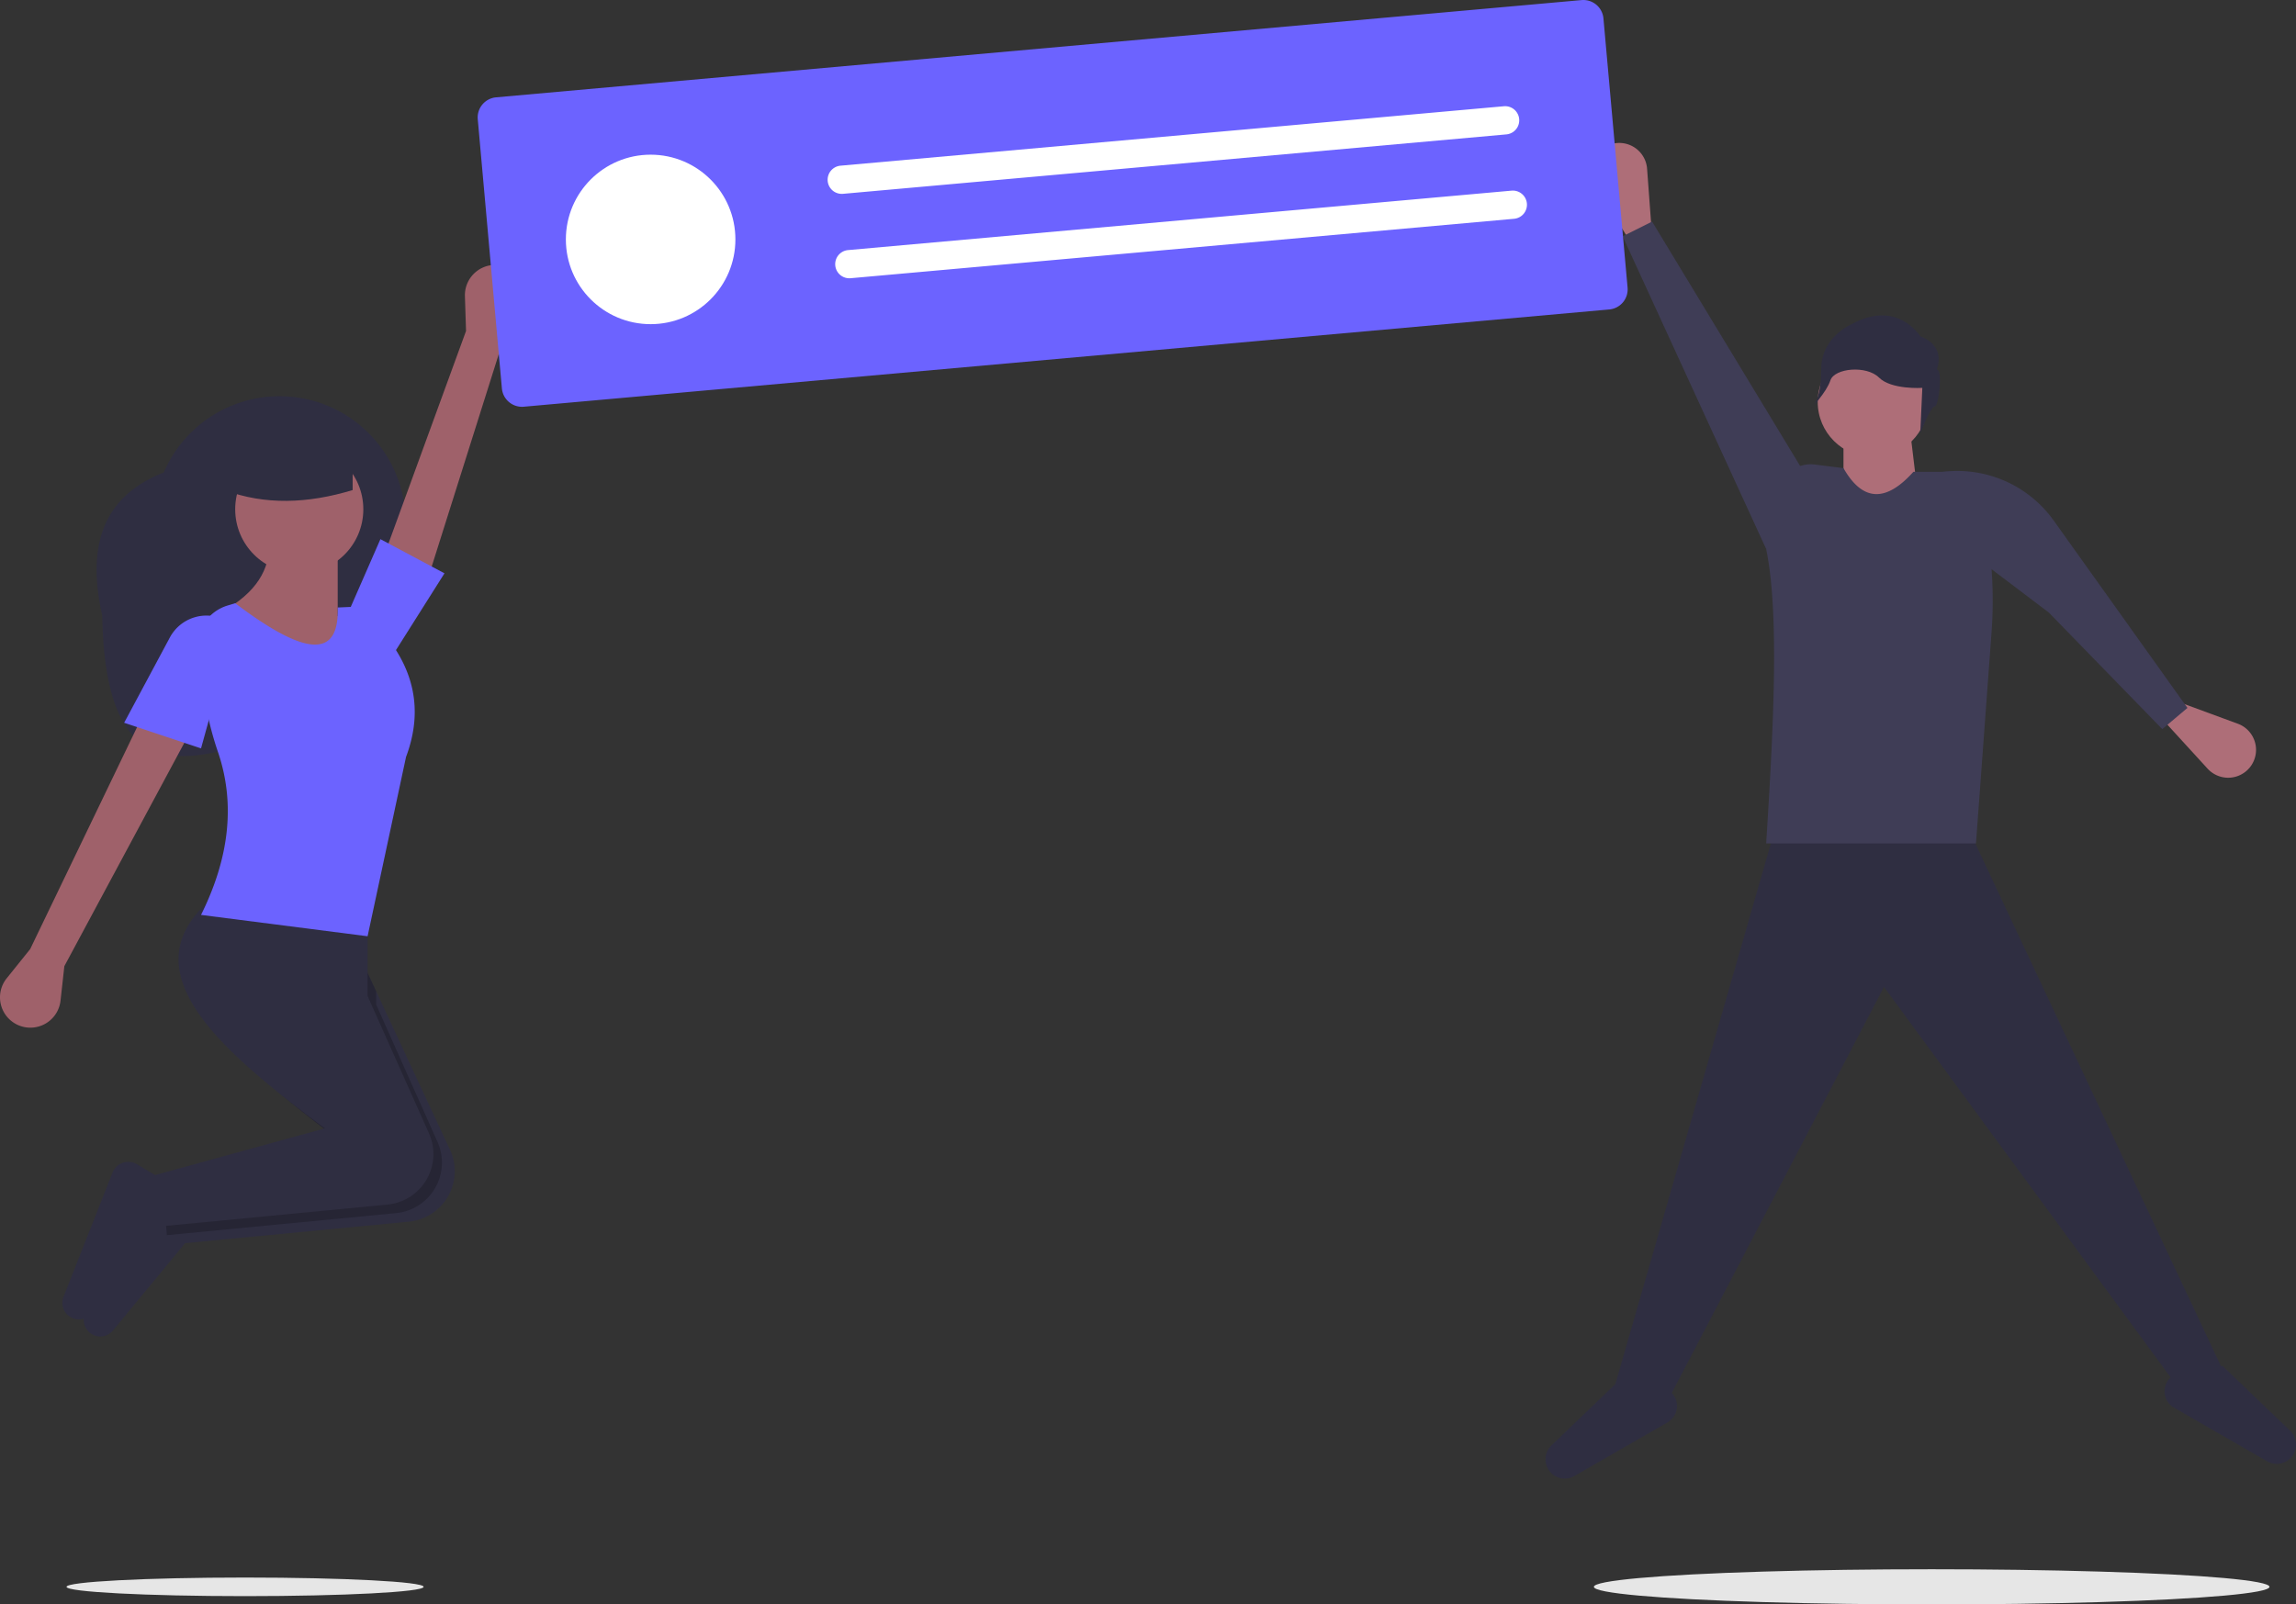 <svg xmlns="http://www.w3.org/2000/svg" width="907.823" height="634.555" viewBox="0 0 907.823 634.555">
  <rect x="0" y="0" width="907.823" height="634.555" fill="#333333" stroke="none"/>
  <g id="sponsoring" transform="translate(-0.003 0)">
    <path id="Tracé_343" data-name="Tracé 343" d="M166.492,368.5c.868,53.592,20.9,59.394,45.5,53.8,28.1-6.385,51.164-26.4,62.532-52.879l7.84-18.262a49.817,49.817,0,0,0-26.126-65.428h0a49.817,49.817,0,0,0-65.428,26.126C165.579,321.774,160.6,342.289,166.492,368.5Z" transform="translate(-126.055 -124.986)" fill="#2f2e41"/>
    <path id="Tracé_344" data-name="Tracé 344" d="M329.989,258.138l7.55-12.776a12,12,0,0,0-6.782-17.57h0a12,12,0,0,0-15.546,11.852l.444,13.733-35.481,97.236,19.349,4.039Z" transform="translate(-131.383 -122.484)" fill="#9f616a"/>
    <path id="Tracé_345" data-name="Tracé 345" d="M136.155,506.486l-9.293,11.57a12,12,0,0,0,4.21,18.357h0a12,12,0,0,0,17.076-9.516l1.517-13.656,48.972-91.19L180.061,415.3Z" transform="translate(-124.215 -131.127)" fill="#9f616a"/>
    <path id="Tracé_346" data-name="Tracé 346" d="M196.912,606.4l1.368,16.431.321,3.833,90.953-8.747a20.054,20.054,0,0,0,16.06-28.117l-29.332-62.972-10.132-21.75-43.906-10.132c-36.206,27.712-3.631,58.294,37.354,89.231Q262,586,264.46,587.827Z" transform="translate(-127.556 -134.788)" fill="#2f2e41"/>
    <path id="Tracé_347" data-name="Tracé 347" d="M164.519,668.412h0a6.535,6.535,0,0,0,5.962-2.307l29.751-36.015L198.543,613.2,188.4,607.117a6.666,6.666,0,0,0-9.63,3.268l-19.4,49.158a6.535,6.535,0,0,0,5.154,8.868Z" transform="translate(-125.809 -139.9)" fill="#2f2e41"/>
    <path id="Tracé_348" data-name="Tracé 348" d="M191.6,603.025l1.689,20.264,4.745-.456,86.208-8.291a20.054,20.054,0,0,0,16.06-28.117L276.037,532.1v-5.269L265.9,505.081,222,494.949c-36.206,27.711-3.631,58.294,37.354,89.231l-.2.27Z" transform="translate(-127.312 -134.788)" opacity="0.2"/>
    <path id="Tracé_349" data-name="Tracé 349" d="M155.668,661.332h0a6.535,6.535,0,0,0,5.962-2.307l29.751-36.015-1.689-16.887-10.144-6.087a6.666,6.666,0,0,0-9.63,3.268l-19.4,49.158a6.535,6.535,0,0,0,5.154,8.869Z" transform="translate(-125.402 -139.575)" fill="#2f2e41"/>
    <path id="Tracé_350" data-name="Tracé 350" d="M188.062,599.322l1.689,20.264,90.953-8.75a20.057,20.057,0,0,0,16.067-28.113L272.5,528.4V498l-59.1-10.132c-37.63,28.8-.966,60.7,42.217,92.878Z" transform="translate(-127.149 -134.463)" fill="#2f2e41"/>
    <circle id="Ellipse_51" data-name="Ellipse 51" cx="25.33" cy="25.33" r="25.33" transform="translate(92.998 176.092)" fill="#9f616a"/>
    <path id="Tracé_351" data-name="Tracé 351" d="M212.843,371.513l35.462,23.642,30.4-6.755-16.887-16.887V346.183L234.8,344.494C234.229,354.61,228.433,363.866,212.843,371.513Z" transform="translate(-128.288 -127.873)" fill="#9f616a"/>
    <path id="Tracé_352" data-name="Tracé 352" d="M207.464,490.78l65.859,8.443,15.2-70.925c7.061-18.826,3.01-35.46-10.063-50.313a11.28,11.28,0,0,0-10.72-9.063l-6.237.272c.706,22.4-15.8,17-40.529-1.689l-2.987.9a16.775,16.775,0,0,0-11.774,18.526l2.723,18.382a125.771,125.771,0,0,0,5.361,21.433C221.049,446.922,218.637,468.285,207.464,490.78Z" transform="translate(-127.975 -128.93)" fill="#6c63ff"/>
    <path id="Tracé_353" data-name="Tracé 353" d="M175.672,415.023l30.4,10.132,13.51-48.972L215,374.1a16.414,16.414,0,0,0-21.26,7.192Z" transform="translate(-126.58 -129.166)" fill="#6c63ff"/>
    <path id="Tracé_354" data-name="Tracé 354" d="M145.27,250.537l16.887,18.575,20.264-32.085L157.09,223.518Z" transform="translate(-6.677 -10.274)" fill="#6c63ff"/>
    <path id="Tracé_355" data-name="Tracé 355" d="M217.268,319.622c15.918,6,32.905,5.38,50.661,0V299.358H217.268Z" transform="translate(-128.492 -125.798)" fill="#2f2e41"/>
    <path id="Tracé_356" data-name="Tracé 356" d="M909.564,557.332,892.1,564.609,775.68,405.986l-84.4,161.534-21.828-4.366L733.478,340.5H807.7Z" transform="translate(-30.77 -15.651)" fill="#2f2e41"/>
    <path id="Tracé_357" data-name="Tracé 357" d="M1067.666,722.148h0a7.609,7.609,0,0,1-5.8-.747l-36.828-21.2a7.473,7.473,0,0,1-1.555-11.761l3.292-3.291,17.463-1.455,26.7,25.628a7.609,7.609,0,0,1-3.268,12.831Z" transform="translate(-165.448 -143.463)" fill="#2f2e41"/>
    <path id="Tracé_358" data-name="Tracé 358" d="M770.36,728.25h0a7.61,7.61,0,0,0,5.8-.747l36.828-21.2a7.473,7.473,0,0,0,1.555-11.761l-3.292-3.292-17.463-1.455-26.7,25.628a7.609,7.609,0,0,0,3.268,12.831Z" transform="translate(-153.656 -143.744)" fill="#2f2e41"/>
    <path id="Tracé_359" data-name="Tracé 359" d="M807.759,213.624l-7.276,4.366-15.079-24.5a11.02,11.02,0,0,1,7.115-16.559h0a11.02,11.02,0,0,1,13.26,9.969Z" transform="translate(-154.53 -120.16)" fill="#ae6e78"/>
    <path id="Tracé_360" data-name="Tracé 360" d="M1020.19,414.979l3.019-7.93,27,9.933a11.02,11.02,0,0,1,4.648,17.413h0a11.02,11.02,0,0,1-16.586.364Z" transform="translate(-165.397 -130.748)" fill="#ae6e78"/>
    <circle id="Ellipse_52" data-name="Ellipse 52" cx="21.829" cy="21.829" r="21.829" transform="translate(718.715 137.122)" fill="#ae6e78"/>
    <path id="Tracé_361" data-name="Tracé 361" d="M794.58,213.667H764.019V180.2l26.2-2.911Z" transform="translate(-35.117 -8.149)" fill="#ae6e78"/>
    <path id="Tracé_362" data-name="Tracé 362" d="M939.151,459.863H856.2c2.925-46.282,5.241-91.009,0-116.42l4.823-23.151a13.044,13.044,0,0,1,14.388-10.283l11.349,1.419c7.686,13.513,16.975,13.382,27.65,1.455h13.671a13.7,13.7,0,0,1,13.7,13.976h0a173.124,173.124,0,0,1,3.517,49.687Z" transform="translate(-157.86 -126.283)" fill="#3f3d56"/>
    <path id="Tracé_363" data-name="Tracé 363" d="M672.5,97.687l11.642-5.821,62.576,103.323-17.463,26.194Z" transform="translate(-30.911 -4.223)" fill="#3f3d56"/>
    <path id="Tracé_364" data-name="Tracé 364" d="M1015.967,414.781l9.949-8.392L973.05,332.31a46.854,46.854,0,0,0-46.6-18.867l-1.668.306,19.99,34.983L971.1,368.666Z" transform="translate(-161.012 -126.41)" fill="#3f3d56"/>
    <path id="Tracé_365" data-name="Tracé 365" d="M924.5,269.511s4.079-8.974-6.526-13.053c0,0-8.974-14.684-26.921-4.895,0,0-12.237,4.895-12.237,17.947s-4.079,15.5-4.079,15.5,6.074-6.232,7.706-11.126,14.32-6.005,19.215-1.111,17.132,4.079,17.132,4.079l-.816,17.947s4.079-10.605,5.711-10.605S926.948,269.511,924.5,269.511Z" transform="translate(-158.712 -123.446)" fill="#2f2e41"/>
    <ellipse id="Ellipse_53" data-name="Ellipse 53" cx="133.565" cy="6.957" rx="133.565" ry="6.957" transform="translate(630.208 620.643)" fill="#e6e6e6"/>
    <ellipse id="Ellipse_54" data-name="Ellipse 54" cx="70.599" cy="3.677" rx="70.599" ry="3.677" transform="translate(26.304 623.922)" fill="#e6e6e6"/>
    <path id="Tracé_366" data-name="Tracé 366" d="M769.613,239.828,340.422,278.294a7.989,7.989,0,0,1-8.66-7.236l-9.542-106.464a7.989,7.989,0,0,1,7.236-8.66l429.191-38.466a7.989,7.989,0,0,1,8.66,7.236l9.542,106.464a7.989,7.989,0,0,1-7.235,8.661Z" transform="translate(-133.314 -117.436)" fill="#6c63ff"/>
    <circle id="Ellipse_55" data-name="Ellipse 55" cx="33.515" cy="33.515" r="33.515" transform="translate(223.745 61.176)" fill="#fff"/>
    <path id="Tracé_367" data-name="Tracé 367" d="M472.343,184.986a5.586,5.586,0,1,0,1,11.127l262.283-23.507a5.586,5.586,0,0,0-1-11.127Z" transform="translate(-139.982 -119.459)" fill="#fff"/>
    <path id="Tracé_368" data-name="Tracé 368" d="M475.479,219.976a5.586,5.586,0,1,0,1,11.127L738.759,207.6a5.586,5.586,0,1,0-1-11.127Z" transform="translate(-140.126 -121.068)" fill="#fff"/>
  </g>
</svg>
